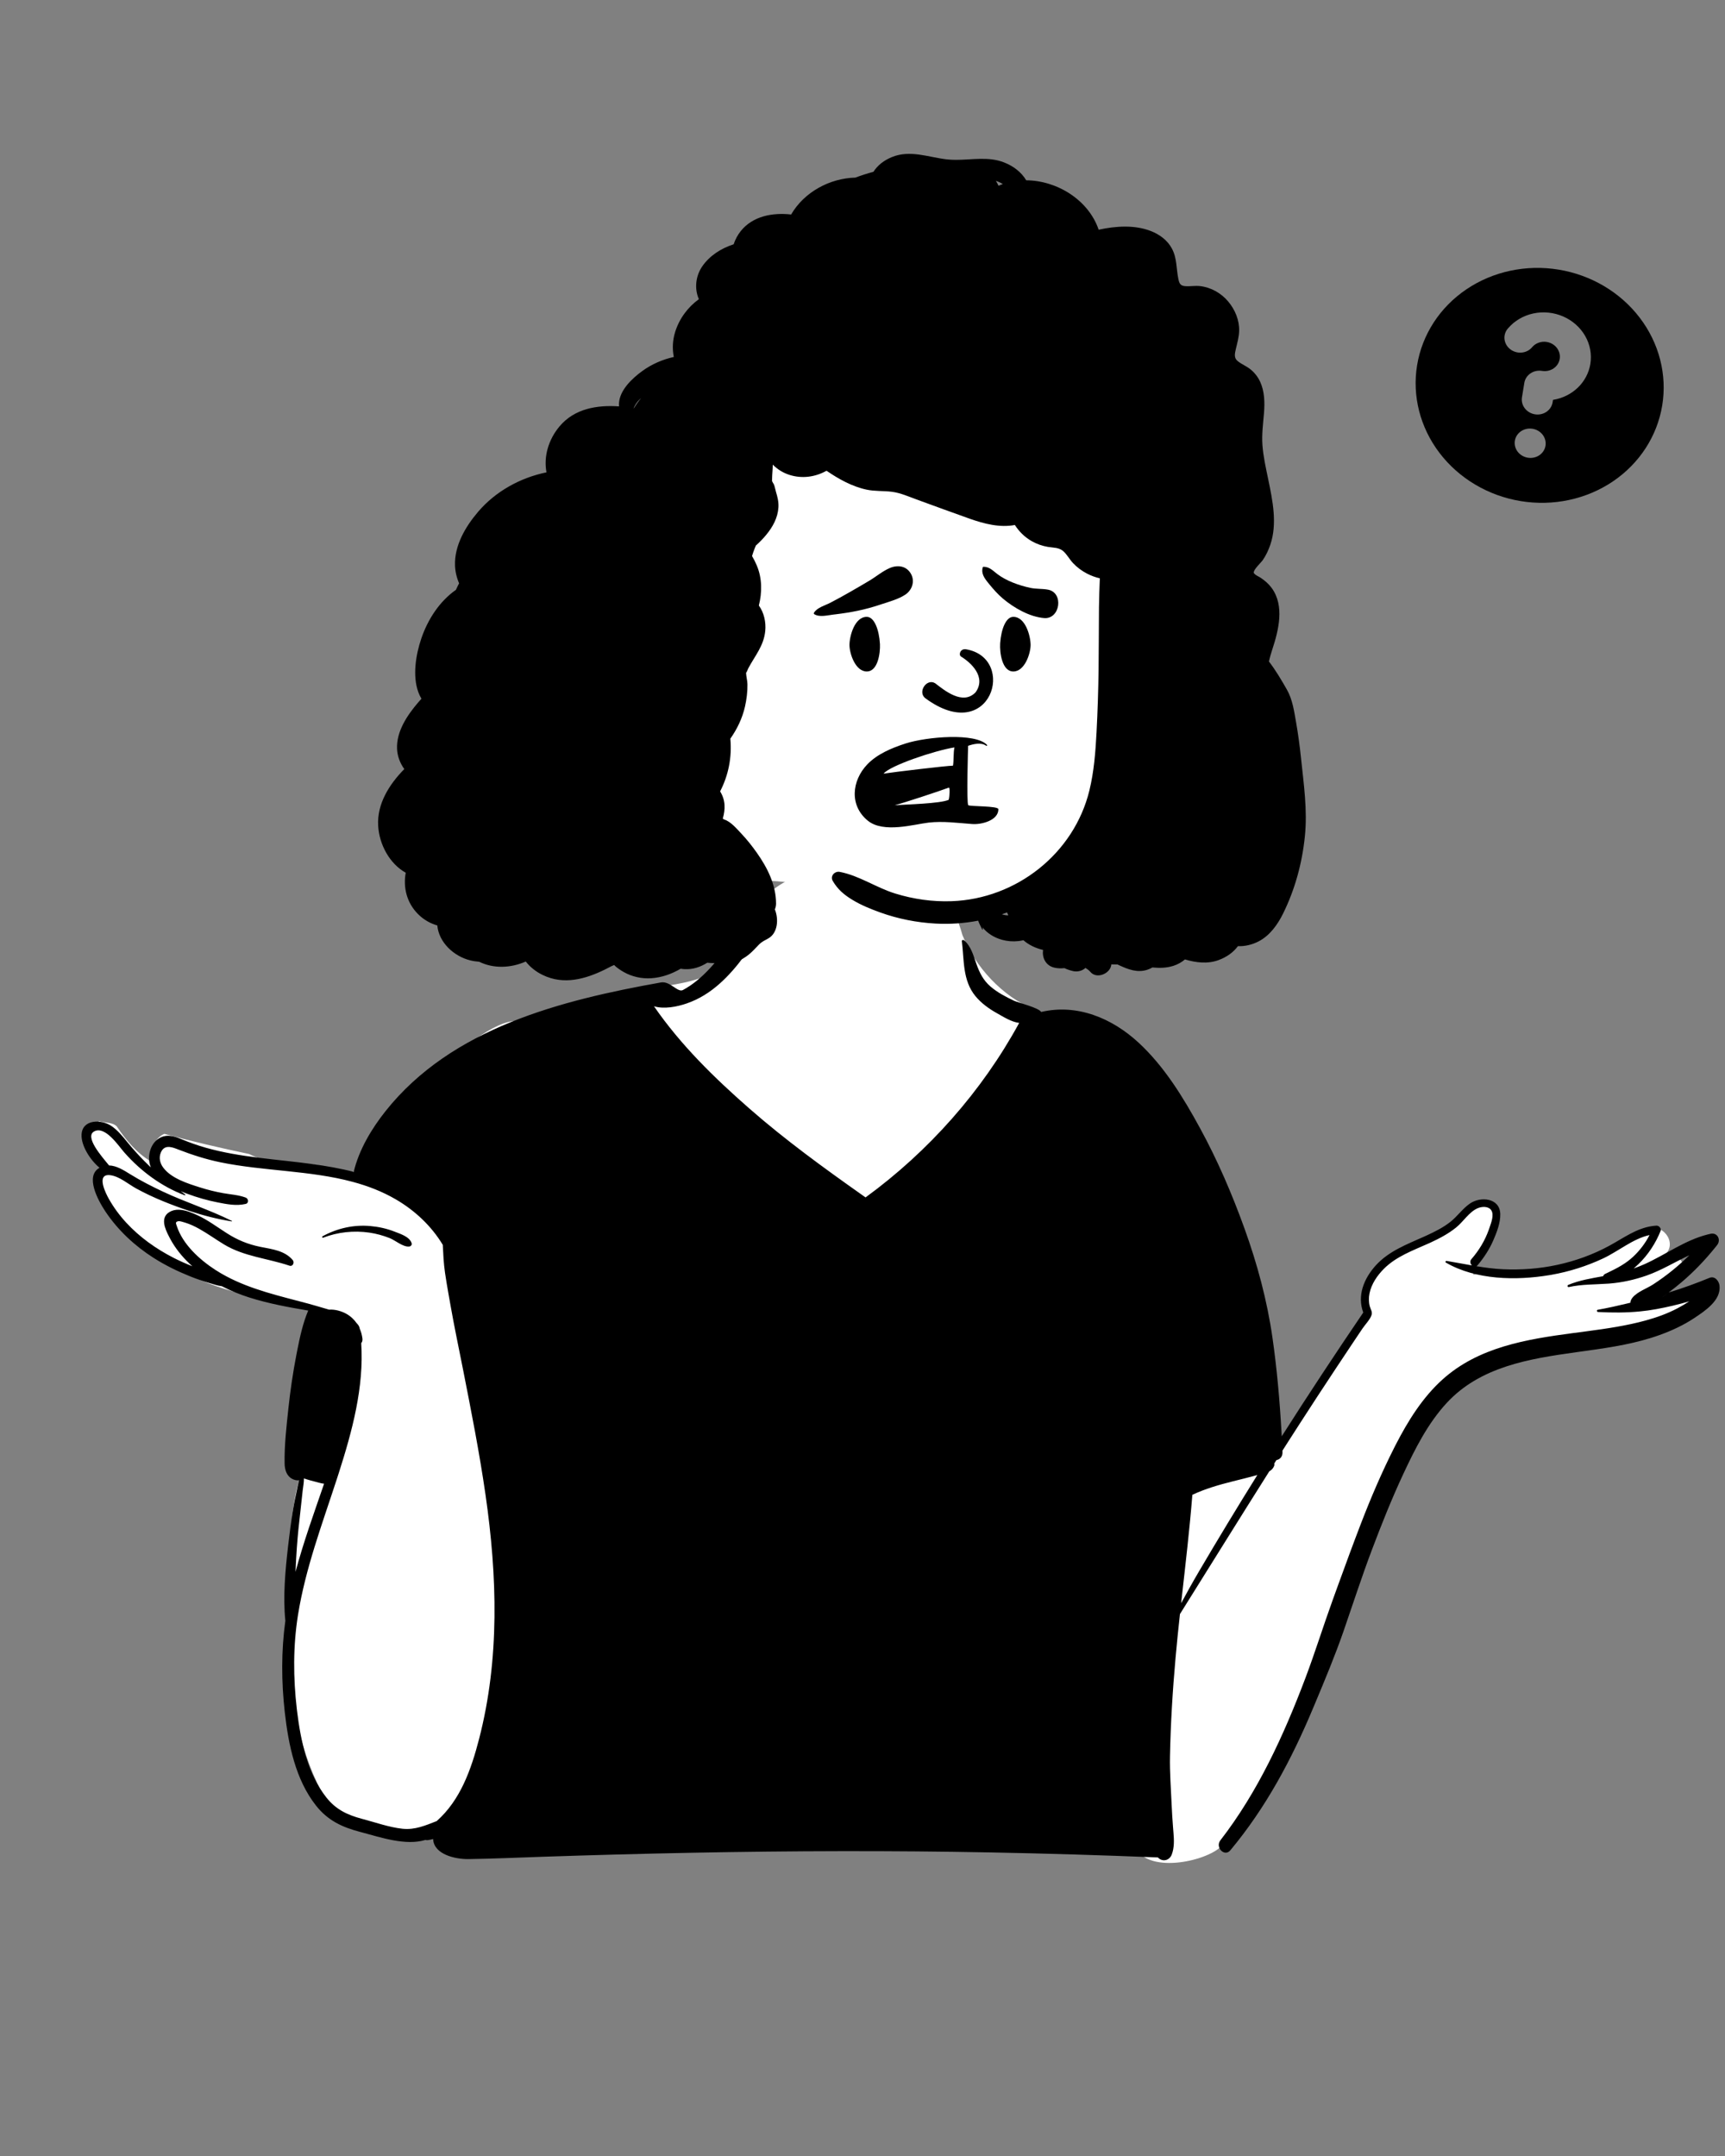 <svg
        width="200"
        viewBox="0 0 200 250"
        fill="none"
        xmlns="http://www.w3.org/2000/svg"
      >
        <rect x="0" y="0" width="200" height="250" fill="#808080" stroke="none"/>
        <path
          fill-rule="evenodd"
          clip-rule="evenodd"
          d="M189.708 150.417C191.377 149.545 193.008 148.598 194.612 147.612C195.742 146.935 194.742 145.232 193.583 145.847C192.99 146.162 192.4 146.48 191.808 146.793C192.274 146.391 192.706 145.954 193.094 145.477L193.067 145.451C194.561 144.112 192.642 141.585 190.943 142.685C189.445 143.772 187.933 144.88 186.213 145.596C182.651 147.107 178.722 147.357 174.898 147.4C173.499 147.295 172.163 147.538 170.805 147.808C171.337 145.672 172.669 144.059 173.376 141.99C173.897 139.901 170.883 138.479 169.815 140.486C169.553 140.979 169.303 141.478 169.059 141.979C166.75 144.08 162.895 143.895 160.567 146.15C159.241 147.328 158.592 148.926 158.335 150.529C158.161 151.618 158.432 152.71 157.774 153.674C154.592 158.177 149.564 165.293 147.011 170.248C145.203 158.474 140.376 143.911 135.389 133.145C133.74 129.702 131.853 126.338 129.377 123.419C129.658 122.446 128.667 120.718 128.037 121.25C126.097 118.88 122.669 118.267 119.913 117.088C116.191 115.496 113.104 112.188 111.586 108.427C109.636 101.266 104.836 100.357 98.179 100.673C91.807 100.665 87.094 103.391 85.703 109.879C82.879 114.804 76.211 113.99 71.413 115.293C67.897 116.097 64.485 117.339 61.243 118.916C57.635 115.493 44.716 129.859 43.541 133.557C44.233 133.691 44.92 133.852 45.601 134.049C46.207 134.224 45.952 135.14 45.341 134.994C44.58 134.811 43.814 134.685 43.044 134.598C43.02 134.671 43 134.744 42.985 134.817C42.898 134.811 42.812 134.804 42.726 134.798C42.917 134.897 43.102 135.013 43.281 135.163C43.715 135.523 43.15 136.219 42.689 135.932C42.254 135.607 41.684 135.658 41.163 135.549C41.132 136.622 37.306 135.421 36.711 135.066C34.069 134.735 31.352 135.09 28.886 133.816C25.605 133.124 22.299 132.36 19.054 131.479C18.195 131.814 17.388 133.013 18.07 133.893C18.454 134.293 17.96 134.946 17.477 134.662C15.857 133.708 14.604 132.218 13.541 130.614C13.041 130.109 12.153 130.217 11.481 130.008C11.391 130.169 11.338 130.349 11.339 130.534C8.489 131.003 10.522 134.118 11.955 135.088C11.195 135.583 11.166 136.553 11.233 137.362C11.072 137.651 11.018 138.008 11.158 138.331C11.694 139.567 12.853 140.608 13.735 141.609C14.708 142.714 15.575 143.826 16.76 144.722C21.273 148.164 26.72 150.088 32.308 150.841C34.292 151.146 37.146 151.612 38.374 153.291C38.073 155.283 37.519 157.193 37.017 159.135C36.315 161.713 36.363 164.413 36.354 167.041C36.256 166.962 36.067 166.979 36.039 167.129C35.876 168.218 35.754 169.332 35.092 170.248C34.512 171.95 34.126 173.766 33.909 175.555C33.04 184.034 32.832 192.764 34.792 201.111C35.548 204.208 36.778 207.151 38.454 209.861C38.953 210.669 39.757 210.906 40.478 210.747C42.892 212.002 45.934 212.404 48.536 212.085C57.407 209.573 54.316 215.622 66.755 213.77C88.225 211.034 109.923 216.411 131.348 213.254C131.875 217.331 138.783 216.161 141.182 214.438C148.377 209.087 151.949 192.147 155.56 183.554C158.042 176.781 162.198 164.784 167.64 160.239C169.272 158.962 171.245 158.29 173.219 157.747C180.585 155.848 187.98 154.052 195.36 152.206C196.612 151.898 196.387 149.762 195.048 149.899C193.272 150.081 191.49 150.246 189.708 150.417Z"
          fill="white"
        />
        <path
          fill-rule="evenodd"
          clip-rule="evenodd"
          d="M25.723 149.147C25.224 149.085 24.735 148.907 24.249 148.767C23.508 148.55 22.781 148.297 22.065 148.009C20.588 147.417 19.155 146.717 17.812 145.861C15.642 144.476 13.725 142.702 12.279 140.566L12.18 140.417C11.354 139.159 9.832 136.366 11.539 135.411C10.439 134.491 9.399 132.839 9.457 131.564C9.54 129.76 11.751 129.785 12.894 130.549C13.642 131.05 14.203 131.751 14.765 132.441C15.388 133.208 16.053 133.938 16.744 134.641C16.927 134.827 17.113 135.009 17.301 135.188L17.491 135.367C17.461 135.297 17.435 135.225 17.413 135.151C17.031 133.963 17.486 132.415 18.674 131.87C19.401 131.537 20.157 131.74 20.861 132.024L20.97 132.068C21.918 132.461 22.878 132.808 23.866 133.087C27.893 134.224 32.095 134.413 36.221 134.98C37.81 135.2 39.429 135.477 41.011 135.885C41.614 133.323 43.092 130.867 44.696 128.847C52.377 119.181 65.046 115.987 76.634 113.919C77.691 113.731 78.566 115.13 79.181 114.799C80.346 114.173 81.371 113.286 82.271 112.322C84.19 110.266 85.551 107.847 87.15 105.556C87.941 104.424 89.76 105.437 89.027 106.652L88.667 107.246C87.188 109.678 85.549 112.184 83.427 114.07C82.299 115.072 81.047 115.863 79.616 116.356C78.532 116.73 77.011 117.045 75.824 116.683L75.682 116.475C75.729 116.544 75.776 116.614 75.824 116.683C78.921 121.172 82.808 124.972 86.903 128.558C91.036 132.176 95.495 135.415 99.981 138.583L100.355 138.847C107.662 133.514 113.836 126.559 118.167 118.612C117.259 118.503 116.361 117.921 115.585 117.487C114.651 116.962 113.772 116.335 113.088 115.5C111.596 113.682 111.79 111.339 111.521 109.132C111.505 108.995 111.686 108.961 111.769 109.029C112.577 109.701 112.861 110.802 113.199 111.753C113.57 112.798 113.991 113.659 114.843 114.395C115.637 115.08 116.606 115.584 117.546 116.032C118.031 116.262 120.439 116.854 120.714 117.343C124.874 116.366 128.926 118.054 132.009 120.902C134.987 123.653 137.173 127.229 139.103 130.76C141.162 134.527 142.849 138.454 144.303 142.49C145.777 146.587 146.907 150.773 147.528 155.085C148.052 158.72 148.374 162.412 148.582 166.088L148.607 166.547C151.685 161.715 154.839 156.934 158.059 152.195C157.327 150.24 158.137 148.243 159.508 146.733C161.027 145.062 163.128 144.286 165.138 143.382L165.403 143.262C166.371 142.82 167.337 142.334 168.174 141.671C168.979 141.032 169.571 140.151 170.418 139.563C171.651 138.705 173.887 138.888 173.944 140.761C173.974 141.791 173.532 142.919 173.128 143.844C172.67 144.889 172.052 145.836 171.318 146.707C171.284 146.748 171.247 146.78 171.21 146.805L171.181 146.823C172.195 146.991 173.217 147.126 174.259 147.174C176.36 147.27 178.484 147.115 180.542 146.671C182.648 146.218 184.689 145.481 186.583 144.453C188.202 143.576 189.702 142.441 191.54 142.174C191.71 142.148 191.881 142.131 192.057 142.121C192.35 142.105 192.644 142.451 192.528 142.741C192.465 142.901 192.398 143.059 192.324 143.219C191.689 144.62 190.714 145.979 189.497 147.01L189.403 147.089C189.832 146.94 190.254 146.774 190.67 146.587C193.113 145.486 195.33 143.822 197.95 143.154C198.074 143.121 198.2 143.092 198.325 143.064C199.135 142.89 199.562 143.77 199.086 144.374C199.01 144.471 198.933 144.568 198.853 144.664C197.684 146.115 196.395 147.462 194.973 148.672C194.486 149.087 193.984 149.488 193.472 149.871C193.256 150.034 193.039 150.192 192.82 150.349L192.712 150.425C192.968 150.245 193.221 150.06 193.472 149.871C195.076 149.385 196.657 148.809 198.204 148.172C198.819 147.919 199.297 148.542 199.362 149.054C199.58 150.77 197.676 152.011 196.437 152.836C195.195 153.664 193.827 154.294 192.427 154.799C189.735 155.773 186.907 156.215 184.084 156.611L182.712 156.802C177.284 157.561 171.615 158.469 167.721 162.694C165.538 165.062 164.061 168.004 162.709 170.898C161.36 173.79 160.175 176.758 159.05 179.742C157.884 182.831 156.869 185.977 155.789 189.096C154.798 191.961 153.614 194.789 152.442 197.588L152.257 198.03C149.768 203.979 146.794 209.582 142.65 214.55C141.967 215.37 140.864 214.206 141.495 213.393C145.829 207.803 148.845 201.207 151.334 194.626C152.467 191.632 153.416 188.566 154.505 185.556L155.153 183.767C156.018 181.383 156.891 179.003 157.801 176.637C158.954 173.645 160.22 170.688 161.669 167.828L161.823 167.526C163.242 164.767 164.928 162.047 167.248 159.959C171.424 156.199 176.981 155.296 182.353 154.582L184.044 154.359C186.315 154.057 188.593 153.724 190.802 153.116C192.077 152.767 193.322 152.32 194.493 151.704C194.959 151.459 195.414 151.19 195.854 150.897C194.598 151.265 193.325 151.567 192.029 151.803C191.395 151.919 190.768 152.006 190.142 152.066C188.529 152.226 186.93 152.219 185.279 152.133C185.139 152.125 185.093 151.905 185.243 151.877C186.393 151.672 187.544 151.417 188.691 151.139L189.035 151.055C189.041 150.864 189.116 150.662 189.273 150.47C189.843 149.775 190.927 149.419 191.679 148.928C192.466 148.415 193.229 147.86 193.956 147.267C194.621 146.724 195.26 146.149 195.875 145.549L196.059 145.368C195.998 145.429 195.937 145.489 195.875 145.549C194.215 146.316 192.642 147.299 190.91 147.906C189.532 148.39 188.088 148.716 186.63 148.832L186.54 148.839L186.449 148.845C184.928 148.954 183.398 148.91 181.9 149.24C181.732 149.277 181.68 149.052 181.83 148.989C183.139 148.444 184.5 148.234 185.876 147.979C185.905 147.872 185.98 147.775 186.11 147.713L186.462 147.545C187.511 147.042 188.488 146.533 189.359 145.716C190.129 144.993 190.769 144.149 191.25 143.212C189.325 143.635 187.634 145.094 185.884 145.915C183.976 146.81 181.958 147.452 179.885 147.818L179.648 147.858C175.774 148.505 171.114 148.423 167.642 146.407C167.531 146.342 167.611 146.194 167.725 146.211C168.71 146.373 169.685 146.564 170.66 146.733C170.469 146.559 170.384 146.246 170.604 145.995C171.48 144.991 172.172 143.844 172.615 142.588L172.7 142.343C172.903 141.76 173.248 140.856 172.896 140.331C172.56 139.83 171.77 139.899 171.297 140.111C170.314 140.554 169.66 141.662 168.832 142.33C167.929 143.061 166.902 143.602 165.851 144.087L165.629 144.187C163.81 145.006 161.867 145.695 160.437 147.139C159.668 147.916 159.006 148.886 158.784 149.974C158.683 150.473 158.683 150.986 158.817 151.481C158.923 151.867 159.144 152.105 159.017 152.498C158.851 153.005 158.262 153.612 157.959 154.064C157.607 154.586 157.257 155.109 156.906 155.633C156.207 156.68 155.511 157.73 154.815 158.778C153.422 160.879 152.045 162.989 150.679 165.106C150.234 165.795 149.791 166.485 149.35 167.176L148.689 168.212L148.339 168.759L147.743 169.696C147.764 169.783 147.763 169.874 147.735 169.954C147.633 170.244 147.443 170.441 147.207 170.585L147.164 170.61C143.686 176.11 140.262 181.647 136.805 187.161C136.621 188.844 136.448 190.528 136.298 192.213C135.957 196.026 135.724 199.848 135.649 203.676C135.613 205.528 135.761 207.392 135.841 209.243C135.88 210.126 135.934 211.009 136.004 211.891L136.055 212.516C136.124 213.375 136.163 214.228 135.854 215.047C135.58 215.766 134.746 215.928 134.252 215.38C127.808 215.12 121.359 214.923 114.91 214.801C103.367 214.579 91.819 214.613 80.274 214.837C74.476 214.949 68.676 215.107 62.879 215.303C60.023 215.398 57.165 215.531 54.308 215.571C52.768 215.592 50.345 215.031 50.221 213.298L50.218 213.245C50.025 213.297 49.826 213.34 49.623 213.371C49.532 213.385 49.445 213.381 49.364 213.362L49.324 213.351C47.029 214.051 44.126 213.052 41.945 212.471L41.765 212.423C39.684 211.88 38.011 211.104 36.647 209.378C34.258 206.357 33.443 202.299 33.02 198.56C32.622 195.04 32.599 191.456 33.083 187.943C32.798 185.081 33.077 182.128 33.401 179.282C33.561 177.875 33.748 176.469 33.973 175.07C34.099 174.289 34.263 173.516 34.431 172.744C34.498 172.436 34.554 172.104 34.639 171.784L34.677 171.647C34.417 171.681 34.131 171.624 33.856 171.473C33.2 171.112 33.01 170.383 32.998 169.685C32.962 167.581 33.214 165.417 33.435 163.327C33.659 161.239 33.965 159.144 34.366 157.082L34.47 156.551C34.774 155.009 35.121 153.417 35.734 151.968C33.434 151.577 31.14 151.161 28.908 150.453C27.819 150.106 26.747 149.674 25.723 149.147ZM145.777 171.04C145.741 171.048 145.707 171.058 145.673 171.068C144.753 171.326 143.824 171.544 142.898 171.779C141.297 172.182 139.732 172.632 138.244 173.332C137.932 177.268 137.47 181.192 137.031 185.118L136.943 185.903C137.618 184.651 138.309 183.408 139.032 182.18C141.231 178.437 143.48 174.724 145.777 171.04ZM35.238 171.43C35.243 171.898 35.145 172.384 35.093 172.834C35.008 173.565 34.94 174.299 34.853 175.029C34.677 176.497 34.527 177.966 34.418 179.44C34.348 180.382 34.303 181.326 34.262 182.27C35.186 178.814 36.41 175.434 37.574 172.048C37.38 172.027 37.181 171.98 36.976 171.925L36.63 171.832C36.427 171.78 35.766 171.617 35.238 171.43ZM148.689 168.212L148.695 168.367C148.72 168.917 148.39 169.227 147.991 169.307C148.222 168.941 148.456 168.576 148.689 168.212ZM42.924 142.166C43.898 142.252 44.851 142.459 45.761 142.818L45.849 142.852C46.521 143.112 47.505 143.438 47.725 144.157C47.787 144.361 47.621 144.528 47.43 144.545C46.7 144.604 45.839 143.821 45.163 143.557C44.409 143.263 43.62 143.044 42.822 142.929C41.027 142.666 39.155 142.865 37.467 143.519C37.367 143.558 37.305 143.4 37.395 143.353C39.097 142.426 40.989 141.994 42.924 142.166ZM22.301 146.83C22.189 146.73 22.076 146.626 21.965 146.521C21.091 145.694 20.317 144.729 19.744 143.668L19.594 143.381C19.127 142.477 18.554 141.189 19.651 140.538C20.306 140.148 21.095 140.246 21.825 140.482C21.872 140.497 21.92 140.514 21.967 140.53C22.293 140.644 22.608 140.781 22.888 140.911C24.106 141.471 25.18 142.285 26.305 143.002C27.524 143.78 28.727 144.277 30.134 144.569L30.266 144.595C31.587 144.856 33.018 145.024 33.939 146.11C34.17 146.384 33.959 146.898 33.559 146.763C31.013 145.903 28.318 145.714 25.98 144.303C25.012 143.72 24.096 143.05 23.107 142.497C22.582 142.203 22.04 141.946 21.462 141.77L21.147 141.677C20.962 141.623 20.741 141.569 20.593 141.623C20.311 141.72 20.401 141.872 20.488 142.135L20.497 142.162C21.183 144.286 23.139 146.063 24.952 147.239C25.368 147.51 25.793 147.758 26.227 147.988C29.162 149.553 32.446 150.281 35.672 151.146C35.672 151.146 37.537 151.667 38.154 151.862C38.843 151.805 39.627 152.048 40.145 152.338C40.649 152.62 41.055 152.999 41.361 153.444C41.361 153.444 41.656 153.69 41.71 154.072C41.865 154.426 41.969 154.807 42.021 155.205C42.051 155.439 41.992 155.618 41.881 155.745C42.215 160.864 40.832 165.955 39.274 170.821L39.119 171.3L39.02 171.604C37.34 176.763 35.411 181.883 34.55 187.262C33.975 190.854 33.993 194.572 34.415 198.181L34.445 198.43C34.861 201.842 35.661 205.67 37.83 208.416C38.937 209.818 40.247 210.441 41.923 210.892L42.015 210.916C43.531 211.316 45.096 211.882 46.659 212.053C48.11 212.211 49.326 211.671 50.632 211.166L50.633 211.164C53.383 208.729 54.632 205.184 55.555 201.606C57.946 192.347 57.65 182.735 56.293 173.34C55.586 168.431 54.624 163.565 53.665 158.7C53.186 156.269 52.669 153.842 52.241 151.402L51.986 149.966C51.846 149.169 51.71 148.37 51.593 147.568C51.437 146.49 51.39 145.43 51.336 144.346C50.019 142.162 48.107 140.363 45.891 139.074C44.305 138.149 42.626 137.508 40.893 137.043C35.939 135.708 30.538 135.802 25.553 134.775C23.879 134.43 22.289 133.918 20.7 133.305L20.484 133.221C19.755 132.937 19.012 132.779 18.65 133.638C18.392 134.25 18.545 134.886 18.932 135.399C19.879 136.658 21.783 137.242 23.216 137.696C24.078 137.97 24.958 138.186 25.849 138.348C26.739 138.509 27.632 138.55 28.486 138.865C28.815 138.985 28.881 139.509 28.486 139.602C27.404 139.855 26.315 139.638 25.239 139.427C24.057 139.194 22.893 138.863 21.762 138.444C21.553 138.367 21.337 138.286 21.117 138.2L20.951 138.134C21.123 138.258 21.294 138.381 21.467 138.503C21.512 138.535 21.485 138.622 21.424 138.601C18.764 137.608 16.344 135.817 14.469 133.697L14.376 133.591C13.715 132.834 12.211 130.544 10.942 131.182C9.751 131.78 11.782 134.086 12.553 135.028L12.643 135.139C13.52 135.161 14.369 135.707 15.08 136.148C16.314 136.913 17.603 137.572 18.917 138.188C21.529 139.416 24.302 140.282 26.885 141.572C26.919 141.59 26.893 141.634 26.861 141.629C25.216 141.366 23.589 140.947 22 140.427L21.929 140.405L21.858 140.381C20.865 140.055 19.885 139.687 18.922 139.294C17.851 138.857 16.805 138.366 15.789 137.81C14.87 137.307 13.849 136.402 12.783 136.269C12.669 136.254 12.568 136.252 12.48 136.26C11.255 136.363 12.268 138.392 12.61 138.999C13.169 139.995 13.844 140.915 14.618 141.755C16.188 143.46 18.091 144.812 20.149 145.864C20.852 146.223 21.571 146.539 22.301 146.83Z"
          fill="black"
        />
        <path
          fill-rule="evenodd"
          clip-rule="evenodd"
          d="M116.269 96.537L116.382 96.511C117.283 96.299 118.149 96.01 118.988 96.568C119.788 97.1 119.899 98.083 119.276 98.801C118.636 99.539 117.786 99.497 116.888 99.507L116.832 99.508C116.087 99.519 115.329 99.507 114.587 99.441C113.895 99.38 113.199 99.281 112.515 99.152L112.11 99.073C111.697 98.989 111.29 98.88 111.077 98.48C110.706 97.782 113.466 97.235 113.801 97.139C114.615 96.907 115.444 96.724 116.269 96.537ZM117.8 88.127C117.36 88.584 116.779 88.895 116.127 89.089C114.487 89.577 112.395 89.317 111.056 88.82C110.778 88.717 110.518 88.507 110.369 88.244C110.233 88.004 110.187 87.722 110.29 87.434C110.32 87.352 110.356 87.272 110.392 87.193C110.49 86.978 110.69 86.81 110.926 86.715C111.17 86.615 111.448 86.595 111.67 86.665C111.7 86.674 111.731 86.684 111.762 86.694C112.611 86.962 114.002 87.405 115.155 87.319C115.847 87.267 116.456 87.023 116.771 86.389C116.936 86.055 116.89 85.725 116.743 85.423C116.522 84.967 116.077 84.57 115.703 84.297C115.175 83.911 114.613 83.757 114.03 83.595C113.811 83.534 113.589 83.472 113.365 83.397C113.291 83.373 113.226 83.325 113.178 83.263C113.13 83.201 113.098 83.126 113.088 83.051C113.078 82.972 113.091 82.895 113.127 82.828C113.16 82.765 113.214 82.71 113.294 82.675C114.433 82.164 115.906 82.501 117.018 83.305C117.574 83.706 118.037 84.221 118.323 84.797C118.588 85.332 118.7 85.919 118.596 86.517C118.48 87.186 118.197 87.716 117.8 88.127ZM99.135 76.738C99.455 76.597 99.718 77.257 99.784 77.437L99.92 77.81C100.143 78.413 100.398 79.025 100.865 79.472C101.256 79.846 101.882 80.163 102.336 79.725C102.767 79.31 102.557 78.842 102.62 78.333C102.735 77.411 103.991 76.49 104.746 77.452C106.453 79.625 103.813 82.647 101.381 82.117C100.144 81.847 99.148 80.855 98.739 79.675L98.718 79.613C98.474 78.866 98.226 77.139 99.135 76.738ZM121.156 78.251L121.144 78.224C120.331 76.374 123.231 75.579 123.477 77.24L123.492 77.352C123.731 79.195 123.227 81.674 120.97 81.858C118.437 82.065 117.382 79.237 117.608 77.162C117.649 76.79 118.099 76.739 118.239 77.076L118.268 77.15C118.677 78.193 119.066 80.198 120.507 80.197C121.47 80.195 121.424 78.895 121.156 78.251ZM122.994 72.897C124.451 72.846 124.449 75.126 122.994 75.16C118.136 75.274 113.274 75.426 108.414 75.452L107.531 75.458C102.966 75.488 98.386 75.551 93.835 75.167C93.446 75.135 93.519 74.589 93.843 74.611C98.615 73.932 103.444 73.733 108.252 73.475C113.162 73.211 118.081 73.072 122.994 72.897Z"
          fill="black"
        />
        <path
          fill-rule="evenodd"
          clip-rule="evenodd"
          d="M122.978 58.935C123.92 58.611 124.672 59.592 124.491 60.446C124.277 61.452 123.227 62.26 122.531 62.969C121.801 63.716 121.056 64.448 120.283 65.153C118.808 66.5 117.279 67.769 115.667 68.951L115.174 69.312C113.696 70.394 112.222 71.451 110.639 72.387C109.782 72.892 108.916 73.382 108.039 73.853C107.727 74.021 107.345 74.28 106.952 74.473C108.388 75.582 109.493 77.274 109.733 78.851C110.326 82.769 107.803 86.399 104.243 87.842C102.468 88.561 100.492 88.77 98.594 88.553C96.664 88.333 94.708 87.762 93.454 86.18C92.341 84.776 91.94 82.984 91.86 81.224C91.823 80.389 91.831 79.567 92.007 78.829C91.239 78.835 90.471 78.832 89.71 78.84C87.829 78.858 85.944 78.866 84.061 78.814C82.12 78.758 80.188 78.672 78.253 78.499C77.404 78.422 76.559 78.297 75.715 78.176C74.895 78.061 73.99 78.016 73.224 77.68C73.172 77.659 73.194 77.584 73.239 77.57C74.056 77.305 74.983 77.353 75.834 77.3L76.663 77.25C77.354 77.209 78.045 77.171 78.737 77.149C80.338 77.096 81.937 77.083 83.537 77.056L84.223 77.043C86.106 77.005 87.989 76.984 89.871 76.924C90.652 76.899 91.435 76.854 92.219 76.811C92.31 76.604 92.444 76.415 92.573 76.231C92.957 75.68 93.446 75.194 93.953 74.753C94.992 73.846 96.16 73.173 97.465 72.721C98.757 72.275 100.647 72.054 102.014 72.083C103.381 72.111 105.33 72.304 105.956 73.422C106.021 73.538 107.213 73.315 107.567 73.044C108.393 72.413 109.205 71.764 110.002 71.099C111.482 69.861 113.005 68.643 114.407 67.319C115.853 65.952 117.287 64.562 118.663 63.127C119.354 62.408 120.044 61.687 120.714 60.95C121.398 60.198 121.987 59.272 122.978 58.935Z"
          fill="black"
        />
        <path
          fill-rule="evenodd"
          clip-rule="evenodd"
          d="M117.591 48.618C106.892 39.901 89.747 37.07 78.294 45.865C69.396 54.119 65.713 77.574 67.288 89.36C67.726 96.919 73.487 105.488 81.944 103.097C83.38 102.955 84.774 102.403 86.223 102.288C87.957 102.088 89.704 102.084 91.434 102.329C95.204 102.864 98.546 104.87 102.205 105.809C108.995 107.549 116.571 106.378 122.415 102.457C141.729 89.728 132.98 60.939 117.591 48.618Z"
          fill="white"
        />
        <path
          fill-rule="evenodd"
          clip-rule="evenodd"
          d="M116.166 106.018C116.365 105.949 116.563 105.878 116.76 105.804C116.773 105.85 116.794 105.894 116.818 105.937C116.846 106.005 116.874 106.072 116.905 106.139C116.657 106.14 116.41 106.096 116.166 106.018ZM115.769 21.54C115.681 21.343 115.58 21.154 115.467 20.971C115.743 21.061 116.02 21.184 116.27 21.344C116.101 21.401 115.935 21.467 115.769 21.54ZM73.509 47.333C73.498 47.331 73.486 47.329 73.475 47.327C73.62 46.94 73.879 46.574 74.164 46.31C74.215 46.263 74.271 46.219 74.325 46.173C74.022 46.535 73.746 46.921 73.509 47.333ZM150.834 87.833C150.691 86.473 150.509 85.118 150.273 83.771C150.047 82.481 149.857 81.101 149.201 79.957C148.551 78.817 147.898 77.709 147.124 76.706C147.235 76.194 147.381 75.713 147.508 75.325C148.24 73.091 148.961 70.253 147.44 68.177C147.087 67.696 146.656 67.328 146.163 66.995C145.953 66.853 145.605 66.724 145.444 66.529C145.33 66.39 145.369 66.465 145.364 66.397C145.336 66.028 146.198 65.25 146.4 64.958C146.778 64.418 147.059 63.81 147.274 63.189C148.123 60.73 147.545 58.021 147.035 55.556C146.765 54.25 146.467 52.941 146.369 51.607C146.278 50.354 146.449 49.131 146.55 47.885C146.647 46.656 146.621 45.387 146.096 44.249C145.839 43.694 145.45 43.205 144.977 42.823C144.515 42.45 143.939 42.233 143.488 41.861C143.039 41.491 143.168 40.99 143.285 40.478C143.446 39.784 143.649 39.094 143.669 38.376C143.705 37.125 143.195 35.907 142.4 34.961C141.58 33.984 140.409 33.324 139.143 33.175C138.564 33.107 137.995 33.223 137.419 33.182C136.85 33.143 136.726 32.858 136.619 32.336C136.372 31.14 136.472 29.96 135.885 28.844C135.365 27.853 134.439 27.181 133.416 26.785C131.54 26.057 129.359 26.207 127.381 26.636C126.213 23.192 122.567 20.933 118.98 20.906C118.421 19.953 117.472 19.242 116.391 18.825C114.601 18.131 112.706 18.536 110.842 18.536H110.834C110.647 18.524 110.459 18.52 110.273 18.521C110.097 18.511 109.921 18.497 109.745 18.477C107.624 18.226 105.526 17.355 103.424 18.208C102.487 18.588 101.742 19.174 101.27 19.921C100.559 20.114 99.858 20.337 99.17 20.594C96.188 20.672 93.234 22.275 91.726 24.873C89.604 24.632 87.3 25.041 85.896 26.78C85.531 27.232 85.247 27.764 85.059 28.328C83.628 28.792 82.303 29.619 81.436 30.864C80.645 32.001 80.493 33.471 81.028 34.691C79.751 35.619 78.752 36.948 78.271 38.517C77.979 39.47 77.935 40.455 78.123 41.393C76.815 41.684 75.563 42.223 74.455 43.032C73.293 43.88 71.841 45.23 71.765 46.783C71.759 46.897 71.764 47.011 71.773 47.124C69.215 46.944 66.607 47.379 64.878 49.435C63.579 50.977 63.015 52.964 63.361 54.772C60.318 55.392 57.44 56.987 55.433 59.345C53.974 61.059 52.677 63.238 52.755 65.571C52.779 66.274 52.944 66.982 53.229 67.636V67.637C53.107 67.868 52.981 68.124 52.861 68.396C50.975 69.718 49.606 71.791 48.835 74.076C48.212 75.927 47.82 78.331 48.485 80.214C48.586 80.501 48.715 80.772 48.864 81.023C48.739 81.157 48.62 81.29 48.505 81.426C47.234 82.915 45.947 84.79 46.035 86.84C46.071 87.665 46.377 88.495 46.876 89.177C45.119 90.963 43.704 93.216 43.844 95.733C43.964 97.923 45.163 100.147 47.042 101.199C46.728 102.887 47.148 104.668 48.459 105.986C49.113 106.644 49.884 107.078 50.701 107.31C50.883 109.298 52.643 110.897 54.512 111.357C54.86 111.444 55.208 111.496 55.555 111.52C57.237 112.347 59.242 112.253 60.959 111.494C61.465 112.139 62.123 112.664 62.891 113.04C63.202 113.194 63.531 113.321 63.874 113.423C66.297 114.143 68.783 113.168 70.903 112.029C70.971 111.993 71.096 111.948 71.207 111.897C71.5 112.225 72.033 112.549 72.311 112.709C73.255 113.252 74.409 113.505 75.492 113.433C76.762 113.349 77.883 112.928 78.921 112.329C79.072 112.355 79.225 112.37 79.378 112.378C80.354 112.43 81.224 112.121 82.007 111.631C82.524 111.7 83.054 111.693 83.591 111.599C84.774 111.9 85.926 111.421 86.851 110.659C87.261 110.322 87.607 109.926 87.978 109.547C88.364 109.154 88.657 109.063 89.107 108.799C90.173 108.174 90.301 106.591 89.839 105.446C89.927 105.245 89.978 105.022 89.978 104.774C89.974 102.611 88.981 100.628 87.76 98.898C87.215 98.127 86.623 97.371 85.974 96.687C85.452 96.137 84.719 95.245 83.946 95.022C83.899 94.987 83.85 94.953 83.801 94.921C83.951 94.395 84.038 93.861 84.001 93.314C83.962 92.753 83.781 92.222 83.492 91.768C84.463 89.882 84.873 87.812 84.678 85.653C85.468 84.529 86.067 83.288 86.376 81.928C86.566 81.087 86.675 80.201 86.661 79.338C86.654 78.924 86.503 78.401 86.5 77.972C86.523 78.107 86.698 77.602 86.767 77.476C87.55 76.016 88.557 74.878 88.725 73.158C88.823 72.151 88.585 71.039 87.983 70.214C88.369 68.691 88.364 67.055 87.757 65.602C87.594 65.214 87.407 64.834 87.193 64.474C87.292 64.171 87.383 63.864 87.5 63.588C87.546 63.479 87.591 63.368 87.637 63.257C88.078 62.867 88.488 62.442 88.832 62.024C89.597 61.1 90.181 60.04 90.254 58.818C90.29 58.206 90.147 57.621 89.97 57.041C89.891 56.778 89.844 56.486 89.751 56.23C89.7 56.088 89.574 55.943 89.53 55.809C89.52 55.78 89.512 55.756 89.506 55.736C89.512 55.716 89.517 55.676 89.517 55.599C89.519 55.013 89.595 54.441 89.599 53.877C90.134 54.418 90.778 54.823 91.51 55.059C92.985 55.534 94.524 55.319 95.831 54.586C97.236 55.552 98.816 56.426 100.472 56.776C101.456 56.985 102.442 56.899 103.429 57.028C104.41 57.156 105.358 57.585 106.282 57.92C108.338 58.665 110.39 59.43 112.452 60.156C114.118 60.741 115.92 61.206 117.664 60.876C118.154 61.633 118.79 62.272 119.605 62.742C120.189 63.076 120.83 63.303 121.492 63.415C122.077 63.515 122.764 63.476 123.239 63.879C123.703 64.27 123.992 64.854 124.409 65.294C124.872 65.787 125.445 66.214 126.045 66.52C126.527 66.767 127.018 66.944 127.517 67.06C127.473 68.174 127.431 69.286 127.418 70.402C127.394 72.825 127.403 75.248 127.371 77.672C127.338 80.087 127.262 82.502 127.135 84.914C127.015 87.178 126.845 89.449 126.307 91.657C124.521 98.985 117.83 104.231 110.341 104.498C108.117 104.578 105.916 104.265 103.79 103.609C101.588 102.929 99.621 101.53 97.363 101.1C96.772 100.989 96.216 101.584 96.554 102.156C97.137 103.14 97.844 103.74 98.812 104.332C99.826 104.95 100.955 105.408 102.069 105.809C104.119 106.546 106.287 106.974 108.462 107.093C110.121 107.184 111.787 107.07 113.412 106.757C113.526 107.108 113.728 107.448 113.88 107.773C113.903 107.82 113.98 107.788 113.965 107.739C113.941 107.657 113.925 107.585 113.918 107.527C114.464 108.241 115.309 108.735 116.176 108.975C116.787 109.144 117.437 109.196 118.066 109.125C118.27 109.102 118.463 109.068 118.655 109.025C119.296 109.588 120.116 109.963 120.939 110.151C120.797 111.012 121.222 111.951 122.206 112.196C122.619 112.298 123.016 112.3 123.413 112.262C123.734 112.412 124.078 112.53 124.444 112.61C124.921 112.714 125.49 112.58 125.85 112.235C126.047 112.373 126.23 112.47 126.413 112.69C127.163 113.596 128.78 112.874 128.851 111.825C129.089 111.825 129.328 111.829 129.567 111.837C129.624 111.863 129.681 111.889 129.739 111.917C130.785 112.404 131.869 112.83 133.025 112.447C133.238 112.376 133.434 112.287 133.611 112.183C134.426 112.256 135.229 112.258 136.056 111.99C136.544 111.832 137.003 111.581 137.385 111.251C138.66 111.626 140.006 111.796 141.274 111.331C142.224 110.984 142.989 110.436 143.527 109.713C144.351 109.743 145.187 109.544 145.94 109.151C147.228 108.482 148.131 107.212 148.76 105.938C150.147 103.128 150.966 100.11 151.288 96.997C151.606 93.931 151.153 90.881 150.834 87.833Z"
          fill="black"
        />
        <path
          fill-rule="evenodd"
          clip-rule="evenodd"
          d="M101.318 90.698C102.028 88.507 109.737 85.283 111.037 86.221C112.336 87.158 110.66 93.856 110.66 93.856C110.66 93.856 103.471 94.602 102.957 94.229C102.442 93.856 100.607 92.889 101.318 90.698Z"
          fill="white"
        />
        <path
          fill-rule="evenodd"
          clip-rule="evenodd"
          d="M114.447 86.39C114.494 86.441 114.391 86.509 114.34 86.472C113.749 86.043 112.816 86.286 112.245 86.481C112.245 86.481 112.036 93.211 112.267 93.37C112.498 93.529 115.754 93.435 115.754 93.834C115.754 95.139 113.796 95.629 112.733 95.552C111.06 95.43 109.335 95.191 107.664 95.385C105.993 95.578 102.442 96.644 100.625 95.17C98.457 93.412 98.751 90.523 100.554 88.637C101.691 87.448 103.364 86.735 105.013 86.207C107.427 85.433 113.115 84.934 114.447 86.39ZM109.996 91.331C109.12 91.671 104.769 93.108 103.735 93.37C104.944 93.283 109.069 93.188 109.996 92.739C110.099 92.32 110.166 91.264 109.996 91.331ZM110.66 86.665C108.291 87.05 103.177 88.785 102.442 89.708C103.559 89.532 109.788 88.785 110.491 88.785C110.593 88.241 110.525 87.288 110.66 86.665ZM111.417 76.127C112.59 76.84 114.378 78.503 113.115 80.272C111.63 81.83 109.491 80.043 108.436 79.235C107.459 78.608 106.361 80.219 107.268 80.951C114.885 86.59 117.976 76.314 112.01 75.289C111.353 75.176 111.109 75.907 111.417 76.127ZM114.018 65.721C114.707 65.715 115.109 66.162 115.625 66.56C116.157 66.97 116.799 67.297 117.42 67.548C118.068 67.809 118.761 68.016 119.444 68.163C120.151 68.316 120.802 68.245 121.504 68.374C123.366 68.717 122.925 71.822 121.059 71.668C119.378 71.53 117.575 70.498 116.3 69.427C115.691 68.916 115.178 68.33 114.677 67.717L114.584 67.602C114.14 67.054 113.725 66.493 113.948 65.774C113.957 65.743 113.985 65.721 114.018 65.721ZM98.49 74.78C98.492 73.79 99.069 71.527 100.495 71.527C101.386 71.527 101.927 73.067 102.021 74.654L102.024 74.719C102.066 75.706 101.795 77.862 100.495 77.862C99.182 77.862 98.503 75.82 98.49 74.815L98.49 74.78ZM119.49 74.78C119.488 73.79 118.911 71.527 117.484 71.527C116.615 71.527 116.079 72.991 115.966 74.535L115.958 74.654C115.902 75.608 116.155 77.862 117.484 77.862C118.798 77.862 119.476 75.82 119.49 74.815L119.49 74.78ZM103.157 65.869C104.047 65.485 105.066 65.594 105.602 66.51C106.109 67.376 105.764 68.421 104.961 68.954C104.172 69.478 103.114 69.763 102.207 70.062L102.107 70.096C101.228 70.391 100.349 70.633 99.441 70.822C98.593 70.999 97.738 71.129 96.879 71.234L96.621 71.264C95.95 71.341 95.015 71.602 94.412 71.22C94.358 71.187 94.337 71.117 94.37 71.061C94.721 70.453 95.653 70.21 96.252 69.902C97.02 69.506 97.778 69.085 98.528 68.656C99.287 68.222 100.043 67.782 100.794 67.334C101.574 66.87 102.328 66.226 103.157 65.869Z"
          fill="black"
        />
        <path
          fill-rule="evenodd"
          clip-rule="evenodd"
          d="M192.721 47.012C192.138 50.572 190.082 53.74 187.005 55.821C183.928 57.901 180.082 58.724 176.313 58.106C172.544 57.489 169.161 55.483 166.908 52.53C164.655 49.577 163.717 45.918 164.3 42.358C164.883 38.799 166.939 35.63 170.016 33.55C173.093 31.469 176.939 30.647 180.708 31.264C184.477 31.881 187.86 33.887 190.113 36.84C192.366 39.794 193.304 43.453 192.721 47.012ZM179.335 39.652C179.023 39.601 178.703 39.628 178.409 39.731C178.114 39.834 177.855 40.009 177.657 40.239C177.512 40.418 177.33 40.567 177.122 40.678C176.913 40.788 176.683 40.857 176.444 40.881C176.205 40.905 175.963 40.883 175.732 40.817C175.5 40.75 175.284 40.641 175.097 40.495C174.909 40.349 174.754 40.169 174.64 39.967C174.526 39.764 174.456 39.542 174.433 39.315C174.411 39.088 174.437 38.859 174.51 38.643C174.583 38.427 174.701 38.228 174.857 38.058C175.601 37.194 176.629 36.593 177.782 36.346C178.935 36.1 180.149 36.222 181.235 36.694C182.321 37.167 183.219 37.963 183.789 38.958C184.36 39.954 184.57 41.095 184.389 42.203C184.219 43.244 183.711 44.203 182.936 44.95C182.16 45.696 181.155 46.191 180.059 46.368L180.012 46.654C179.939 47.099 179.682 47.495 179.298 47.755C178.913 48.015 178.432 48.118 177.961 48.041C177.49 47.963 177.067 47.713 176.786 47.343C176.504 46.974 176.387 46.517 176.46 46.072L176.734 44.394C176.807 43.949 177.064 43.553 177.449 43.293C177.833 43.033 178.314 42.93 178.785 43.008C179.256 43.085 179.737 42.982 180.122 42.722C180.506 42.462 180.763 42.066 180.836 41.621C180.909 41.176 180.792 40.718 180.51 40.349C180.229 39.98 179.806 39.729 179.335 39.652ZM177.137 53.074C177.608 53.151 178.089 53.048 178.474 52.788C178.858 52.528 179.115 52.132 179.188 51.687C179.261 51.242 179.144 50.784 178.862 50.415C178.58 50.046 178.158 49.795 177.686 49.718C177.215 49.641 176.735 49.744 176.35 50.004C175.965 50.264 175.708 50.66 175.635 51.105C175.563 51.55 175.68 52.007 175.961 52.377C176.243 52.746 176.666 52.996 177.137 53.074Z"
          fill="black"
        />
      </svg>